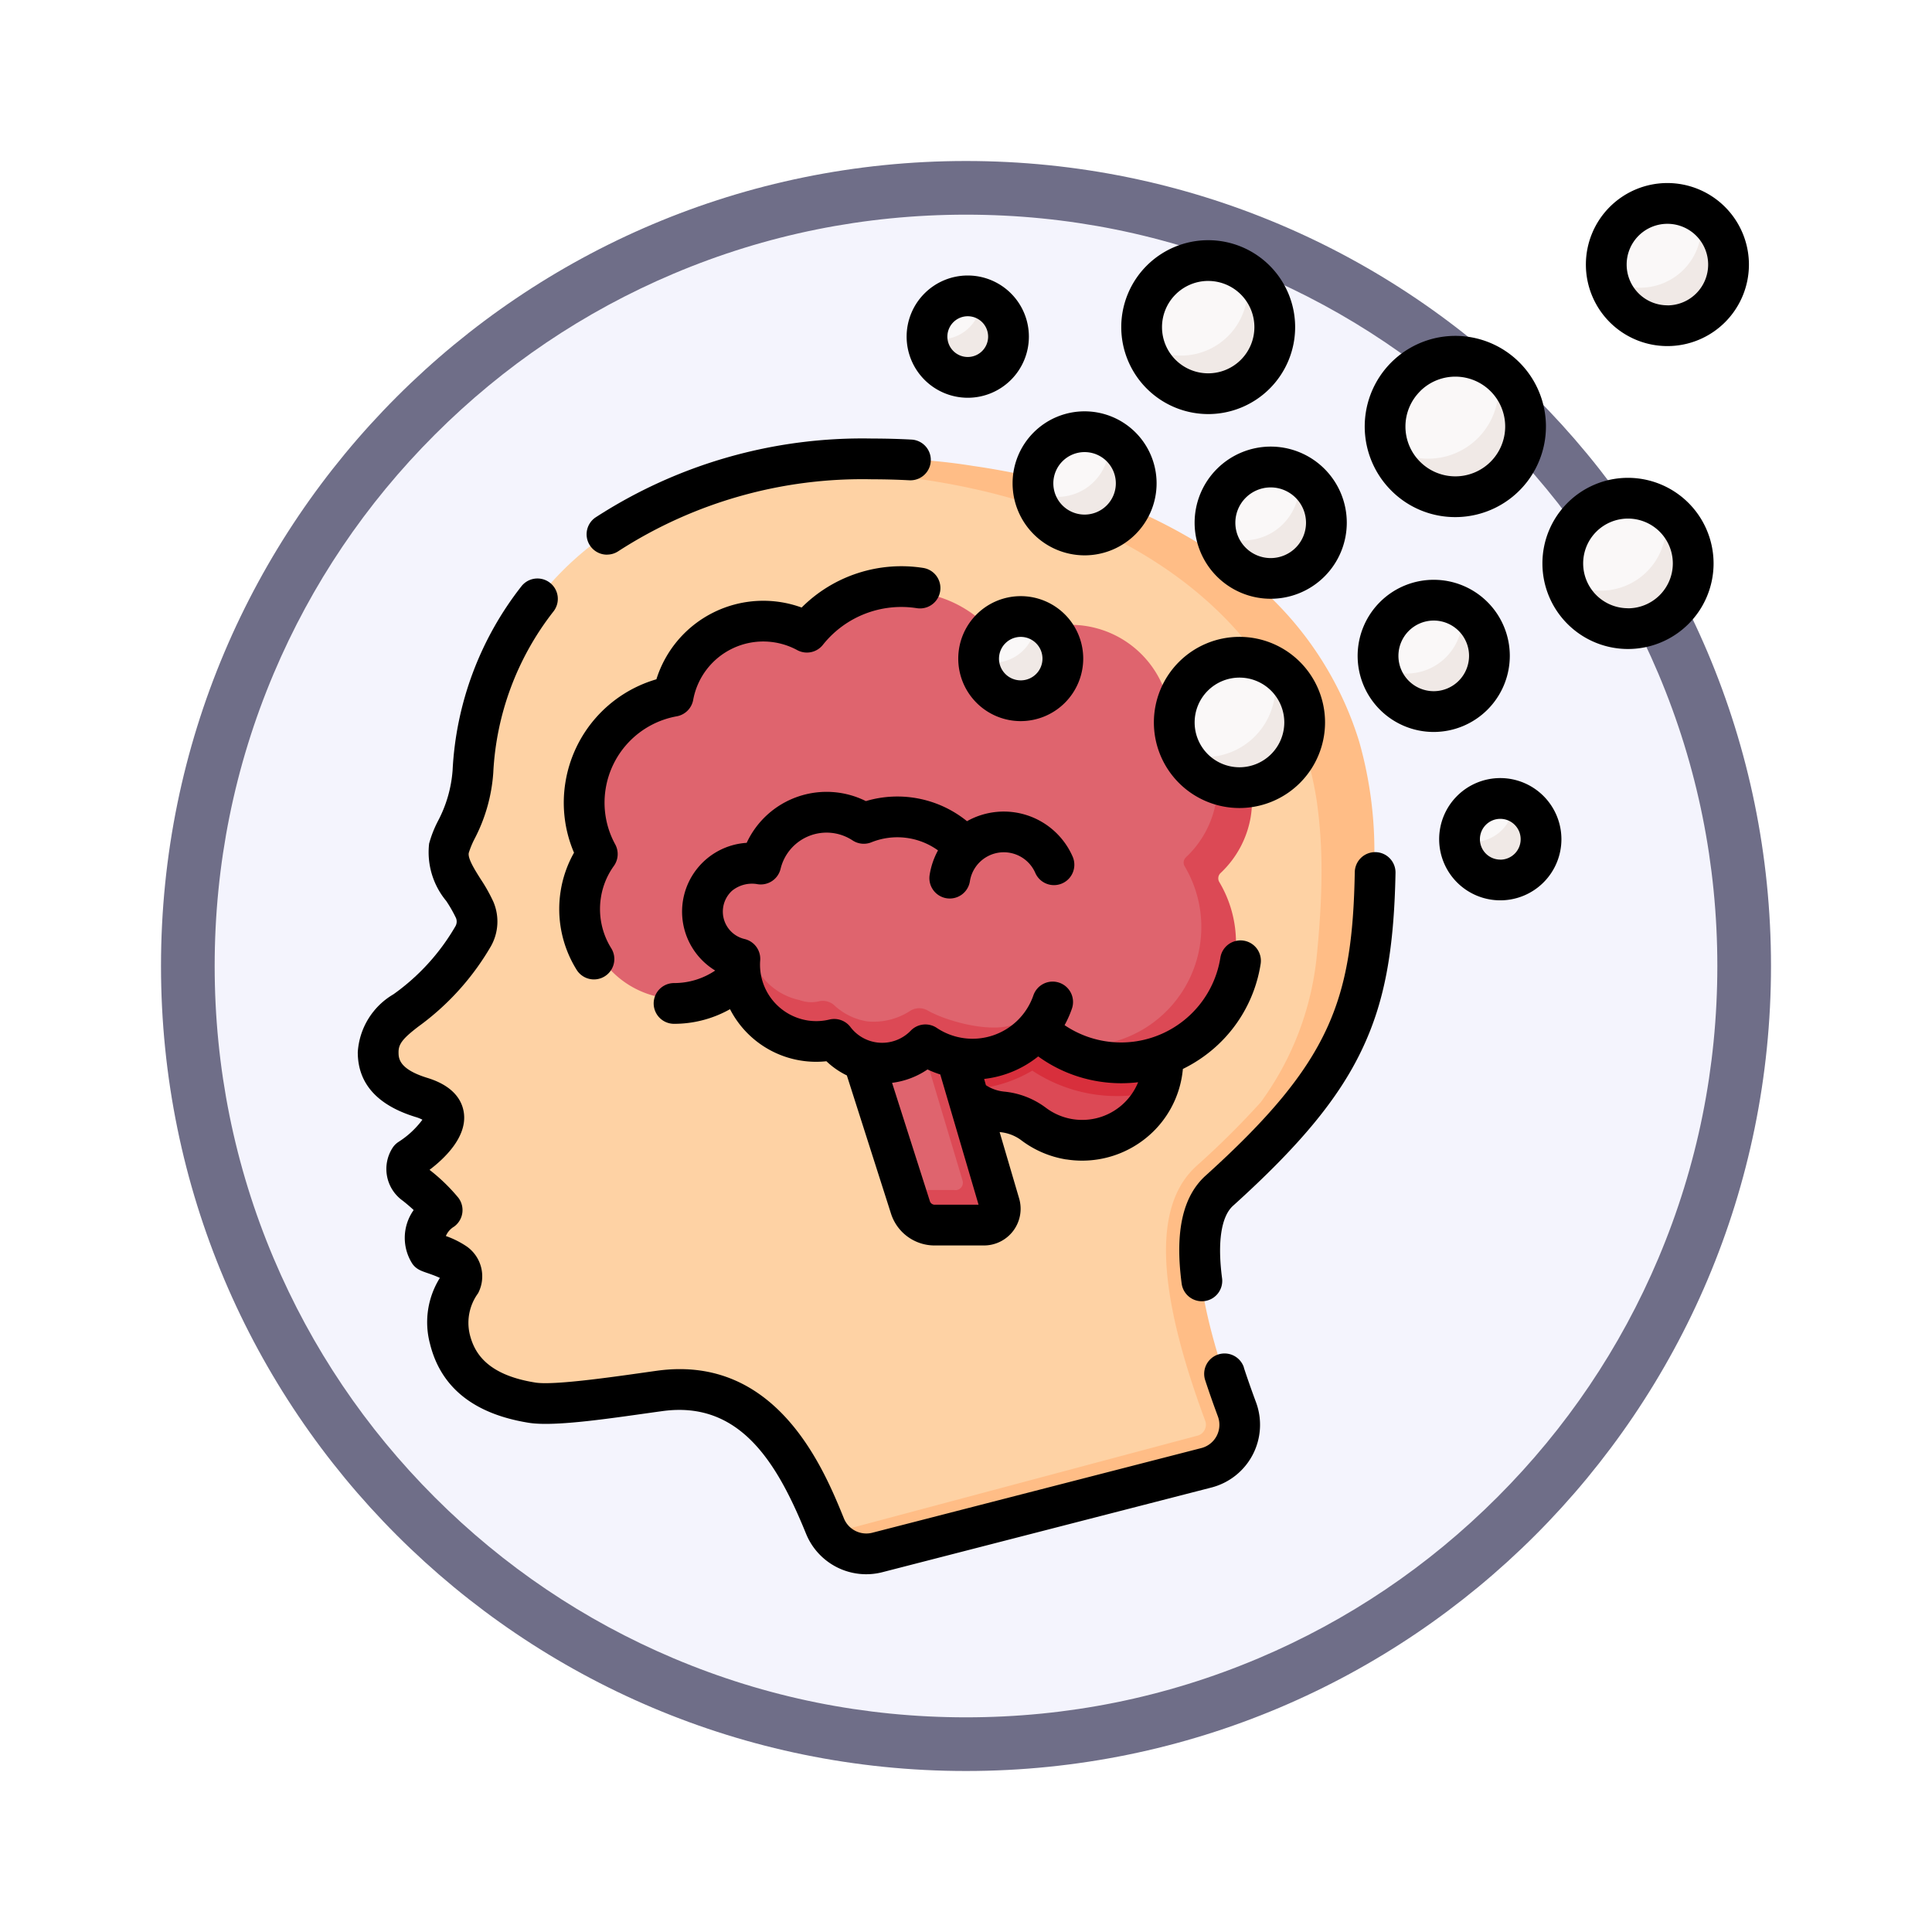 <svg xmlns="http://www.w3.org/2000/svg" xmlns:xlink="http://www.w3.org/1999/xlink" width="108" height="108" viewBox="0 0 108 108">
  <defs>
    <filter id="Path_982547" x="0" y="0" width="108" height="108" filterUnits="userSpaceOnUse">
      <feOffset dy="3" input="SourceAlpha"/>
      <feGaussianBlur stdDeviation="3" result="blur"/>
      <feFlood flood-opacity="0.161"/>
      <feComposite operator="in" in2="blur"/>
      <feComposite in="SourceGraphic"/>
    </filter>
  </defs>
  <g id="Group_1152494" data-name="Group 1152494" transform="translate(-212 -2434)">
    <g id="Group_1151798" data-name="Group 1151798" transform="translate(221 2440)">
      <g id="Group_1146954" data-name="Group 1146954">
        <g transform="matrix(1, 0, 0, 1, -9, -6)" filter="url(#Path_982547)">
          <g id="Path_982547-2" data-name="Path 982547" transform="translate(9 6)" fill="#f4f4fd">
            <path d="M 45 88.5 C 39.127 88.5 33.43 87.35 28.068 85.082 C 22.889 82.891 18.236 79.755 14.241 75.759 C 10.245 71.764 7.109 67.111 4.918 61.932 C 2.65 56.57 1.5 50.873 1.5 45 C 1.5 39.127 2.65 33.43 4.918 28.068 C 7.109 22.889 10.245 18.236 14.241 14.241 C 18.236 10.245 22.889 7.109 28.068 4.918 C 33.43 2.65 39.127 1.5 45 1.5 C 50.873 1.5 56.57 2.65 61.932 4.918 C 67.111 7.109 71.764 10.245 75.759 14.241 C 79.755 18.236 82.891 22.889 85.082 28.068 C 87.35 33.43 88.5 39.127 88.5 45 C 88.5 50.873 87.35 56.57 85.082 61.932 C 82.891 67.111 79.755 71.764 75.759 75.759 C 71.764 79.755 67.111 82.891 61.932 85.082 C 56.57 87.35 50.873 88.5 45 88.5 Z" stroke="none"/>
            <path d="M 45 3 C 39.329 3 33.829 4.11 28.653 6.299 C 23.652 8.415 19.16 11.443 15.302 15.302 C 11.443 19.16 8.415 23.652 6.299 28.653 C 4.11 33.829 3 39.329 3 45 C 3 50.671 4.11 56.171 6.299 61.347 C 8.415 66.348 11.443 70.84 15.302 74.698 C 19.16 78.557 23.652 81.585 28.653 83.701 C 33.829 85.89 39.329 87 45 87 C 50.671 87 56.171 85.89 61.347 83.701 C 66.348 81.585 70.84 78.557 74.698 74.698 C 78.557 70.84 81.585 66.348 83.701 61.347 C 85.89 56.171 87 50.671 87 45 C 87 39.329 85.89 33.829 83.701 28.653 C 81.585 23.652 78.557 19.16 74.698 15.302 C 70.84 11.443 66.348 8.415 61.347 6.299 C 56.171 4.11 50.671 3 45 3 M 45 0 C 69.853 0 90 20.147 90 45 C 90 69.853 69.853 90 45 90 C 20.147 90 0 69.853 0 45 C 0 20.147 20.147 0 45 0 Z" stroke="none" fill="#6f6e88"/>
          </g>
        </g>
      </g>
    </g>
    <g id="amnesia" transform="translate(232 2444.232)">
      <g id="Group_1152492" data-name="Group 1152492" transform="translate(1.182 1.143)">
        <g id="Group_1152488" data-name="Group 1152488" transform="translate(0 14.277)">
          <path id="Path_984108" data-name="Path 984108" d="M62.732,121.341c-1.577-10.138-9.714-15.057-18.9-16.979,0,0,.23.553-.017-.041-.662-.14-1.519-.38-2.394-.5-4.292-.589-9.235-1.135-13.734.074q-1.082.291-2.159.682l.011,0a22.8,22.8,0,0,0-3.361,1.536,17.159,17.159,0,0,0-9.117,14.29c-.147,2.253-1.118,3.341-1.337,4.283-.267,1.144.95,2.319,1.436,3.45a1.665,1.665,0,0,1-.082,1.469,13.359,13.359,0,0,1-3.761,4.152c-.876.674-1.544,1.277-1.542,2.326,0,1.225.769,2.024,2.415,2.53,3.152.969-.659,3.44-.659,3.44a1.049,1.049,0,0,0,.335,1.448,10.866,10.866,0,0,1,1.308,1.212.247.247,0,0,1-.028.355,1.77,1.77,0,0,0-.74,1.468.974.974,0,0,0,.667.865,4.092,4.092,0,0,1,.995.481.907.907,0,0,1,.29,1.122,3.752,3.752,0,0,0-.579,3.113c.579,2.353,2.554,3.224,4.534,3.548,1.39.228,4.267-.255,7.2-.652,5.171-.7,7.547,3.568,9.071,7.241h0a2.262,2.262,0,0,0,.369.754c.581.793,2.307.895,3.324.6L53.3,159.072A2.483,2.483,0,0,0,55,155.8c-1.477-3.978-3.064-9.534-1.119-11.78.093-.1.018-.024.216-.223,5.756-5.209,7.953-8.685,8.588-14.031h0a34.281,34.281,0,0,0,.042-8.427Z" transform="translate(-7.78 -102.915)" fill="#fed2a4"/>
          <path id="Path_984109" data-name="Path 984109" d="M163.072,139.75a23.973,23.973,0,0,0,3.671-4.758c1.881-3.209,2.255-7.231,2.281-11.167a22.393,22.393,0,0,0-.85-6.529,18.945,18.945,0,0,0-6.886-9.688h0a30.348,30.348,0,0,0-12.1-5.255,0,0,0,0,1,0,0c-.661-.14-1.687-.328-2.563-.451a32.8,32.8,0,0,0-14.335.865,35.061,35.061,0,0,1,11.379-.126c.876.123,1.9.31,2.563.451a0,0,0,0,0,0,0c9.181,1.922,17.99,7.363,19.568,17.5a27.267,27.267,0,0,1,.271,3.969c0,1.616-.115,3.182-.254,4.617a16.615,16.615,0,0,1-3.136,8.28,46.741,46.741,0,0,1-3.608,3.579,5.191,5.191,0,0,0-.372.382c-2.014,2.324-1.729,6.853.867,13.848a.634.634,0,0,1-.032.521.625.625,0,0,1-.4.318l-20.58,5.484a2.707,2.707,0,0,0,2.1,1.121,2.07,2.07,0,0,0,.584-.082l18.358-4.733a2.483,2.483,0,0,0,1.706-3.271c-1.477-3.978-3.149-9.749-1.2-12l.038-.043C160.688,142.009,160.63,142.225,163.072,139.75Z" transform="translate(-113.38 -101.503)" fill="#ffbd86"/>
        </g>
        <g id="Group_1152490" data-name="Group 1152490" transform="translate(11.53 21.685)">
          <path id="Path_984110" data-name="Path 984110" d="M224.3,292.948a4.421,4.421,0,0,0-3.412.837,3.344,3.344,0,1,0-.856,6.341.15.15,0,0,1,.14.051,4.434,4.434,0,0,0,7.385-.929c.177-.368-.4-.886-.331-1.309C227.633,295.524,226.715,293.356,224.3,292.948Z" transform="translate(-196.029 -271.226)" fill="#dc4955"/>
          <path id="Path_984111" data-name="Path 984111" d="M227.933,298.056a4.384,4.384,0,0,1-.378,1.189,8.59,8.59,0,0,1-6.535-1.233,7.562,7.562,0,0,1-4.007,1.056,3.344,3.344,0,0,1,3.035-5.544,3.379,3.379,0,0,1,.84.259,4.432,4.432,0,0,1,7.046,4.273Z" transform="translate(-196.027 -271.224)" fill="#d82f3c"/>
          <path id="Path_984112" data-name="Path 984112" d="M186.429,314.5l-2.275.058a1.184,1.184,0,0,1-1.138-.854l-.677-.8-3.417-8.965,5.02-1.369,3.413,10.889A.823.823,0,0,1,186.429,314.5Z" transform="translate(-164.458 -279.437)" fill="#df646e"/>
          <path id="Path_984113" data-name="Path 984113" d="M205.811,314.338l-2.661.012a1.843,1.843,0,0,1-1.408-1.141l-.324-.819,2.752,0a.412.412,0,0,0,.463-.522l-2.836-9.481,1.558-.425,3.384,11.327A.823.823,0,0,1,205.811,314.338Z" transform="translate(-183.536 -278.927)" fill="#dc4955"/>
          <path id="Path_984114" data-name="Path 984114" d="M118.845,166.573a.412.412,0,0,1,.074-.51,5.352,5.352,0,0,0,1.632-3.086,5.528,5.528,0,0,0-3.821-6.468q-.112-.028-.227-.051a.4.4,0,0,1-.3-.28,5.6,5.6,0,0,0-8.7-2.94.41.41,0,0,1-.581-.1,6.614,6.614,0,0,0-10.443-.57.273.273,0,0,1-.327.071A5.035,5.035,0,0,0,88.988,156a.277.277,0,0,1-.216.211,5.936,5.936,0,0,0-4.152,8.453.276.276,0,0,1-.02.28,5.184,5.184,0,0,0,6.98,7.354c.2-.12.448-.52.627-.665a.272.272,0,0,1,.435.146,4.19,4.19,0,0,0,4.784,3.13.4.4,0,0,1,.375.135,3.28,3.28,0,0,0,1.987,1.045,3.125,3.125,0,0,0,2.609-.7.413.413,0,0,1,.478-.042,4.923,4.923,0,0,0,1.623.682,4.5,4.5,0,0,0,4.269-1.361,6.641,6.641,0,0,0,.955.778,6.149,6.149,0,0,0,2.765.67,6.363,6.363,0,0,0,7.15-4.847A6.28,6.28,0,0,0,118.845,166.573Z" transform="translate(-83.692 -150.277)" fill="#df646e"/>
          <g id="Group_1152489" data-name="Group 1152489" transform="translate(8.885 6.218)">
            <path id="Path_984115" data-name="Path 984115" d="M265.238,206.187a6.654,6.654,0,0,1-10.167,3.987,6.549,6.549,0,0,0,.853.176,6.652,6.652,0,0,0,6.63-9.982.406.406,0,0,1,.073-.507,5.578,5.578,0,0,0,1.684-3.144,5.656,5.656,0,0,0-2.29-5.5,5.644,5.644,0,0,1,4.225,6.38,5.578,5.578,0,0,1-1.684,3.144.406.406,0,0,0-.073.507A6.627,6.627,0,0,1,265.238,206.187Z" transform="translate(-237.926 -191.218)" fill="#dc4955"/>
            <path id="Path_984116" data-name="Path 984116" d="M142.187,284.039a4.209,4.209,0,0,0,4.8,3.117.4.4,0,0,1,.374.135,3.3,3.3,0,0,0,4.642.378.413.413,0,0,1,.477-.042,4.632,4.632,0,0,0,1.6.587,4.691,4.691,0,0,0,3.931-1.168,4.374,4.374,0,0,0,.459-.484,7.661,7.661,0,0,0,1.234-1.552l-.559-.459c-.266.492-.868.952-1.359,1.618-1.107,1.028-4.206.181-5.343-.476a.939.939,0,0,0-.957.012,3.74,3.74,0,0,1-2.413.6,3.508,3.508,0,0,1-1.812-.868.956.956,0,0,0-.9-.253,1.89,1.89,0,0,1-1.079-.072,3.6,3.6,0,0,1-2.772-2.784Z" transform="translate(-142.187 -268.486)" fill="#dc4955"/>
          </g>
        </g>
        <g id="Group_1152491" data-name="Group 1152491" transform="translate(30.638)">
          <path id="Path_984117" data-name="Path 984117" d="M253.8,94.375c0-1.112-.155-2.062-1.077-2.544A2.887,2.887,0,0,0,248.5,94.39a2.906,2.906,0,0,0,.032.431,2.611,2.611,0,0,0,2.87,2.088A2.222,2.222,0,0,0,253.8,94.375Z" transform="translate(-242.577 -78.746)" fill="#faf8f8"/>
          <circle id="Ellipse_11654" data-name="Ellipse 11654" cx="3.937" cy="3.937" r="3.937" transform="translate(13.238 25.365)" fill="#faf8f8"/>
          <path id="Path_984118" data-name="Path 984118" d="M450.307,119.536c0-1.27-.166-2.275-1.151-2.928a3.647,3.647,0,0,0-5.541,3.954c.405,1.571,2.144,2.347,3.842,2.347C449.47,122.91,450.307,121.549,450.307,119.536Z" transform="translate(-407.959 -99.525)" fill="#faf8f8"/>
          <path id="Path_984119" data-name="Path 984119" d="M321.4,107.623a2.873,2.873,0,0,0-1.248-2.713,3.116,3.116,0,0,0-4.6,3.285c.271,1.443,1.766,2.065,3.288,2.065A2.308,2.308,0,0,0,321.4,107.623Z" transform="translate(-299.4 -89.77)" fill="#faf8f8"/>
          <path id="Path_984120" data-name="Path 984120" d="M381.273,156.537c0-1.159-.179-2.089-1.119-2.625a3.116,3.116,0,0,0-4.6,3.285c.271,1.443,1.949,1.927,3.47,1.927C380.744,159.124,381.273,158.256,381.273,156.537Z" transform="translate(-350.287 -131.329)" fill="#faf8f8"/>
          <path id="Path_984121" data-name="Path 984121" d="M295.672,32.115a3.307,3.307,0,0,0-1.371-2.976,3.723,3.723,0,0,0-5.676,4.049,3.634,3.634,0,0,0,3.75,2.417A3.189,3.189,0,0,0,295.672,32.115Z" transform="translate(-276.501 -25.314)" fill="#faf8f8"/>
          <path id="Path_984122" data-name="Path 984122" d="M466.146,10.957a3.325,3.325,0,0,0-1.318-2.869,3.419,3.419,0,0,0-5.241,3.605,3.478,3.478,0,0,0,3.572,2.366A2.816,2.816,0,0,0,466.146,10.957Z" transform="translate(-421.529 -7.504)" fill="#faf8f8"/>
          <path id="Path_984123" data-name="Path 984123" d="M409.742,228.848a2.124,2.124,0,0,0-1.2-2.211,2.28,2.28,0,0,0-3.045,2.146,2.316,2.316,0,0,0,2.509,2.063C409.269,230.846,409.742,230.106,409.742,228.848Z" transform="translate(-375.732 -193.241)" fill="#faf8f8"/>
          <path id="Path_984124" data-name="Path 984124" d="M213.832,43.735a2.036,2.036,0,0,0-1.294-2.1,2.28,2.28,0,0,0-3.038,2.149c0,.007,0,.014,0,.021a2.206,2.206,0,0,0,2.445,1.974A1.783,1.783,0,0,0,213.832,43.735Z" transform="translate(-209.5 -36.34)" fill="#faf8f8"/>
          <path id="Path_984125" data-name="Path 984125" d="M384.719,65.025c-.164-.164-.23-.449-.414-.578a3.927,3.927,0,0,0-6.027,4.3c.178.618.844,1.1,1.331,1.587,1.533,1.533,3.534,1.323,5.067-.21A3.4,3.4,0,0,0,384.719,65.025Z" transform="translate(-352.514 -55.196)" fill="#faf8f8"/>
          <path id="Path_984126" data-name="Path 984126" d="M232.964,161.934a2.265,2.265,0,0,0-1.276-2.278,2.356,2.356,0,0,0-3.188,2.2c0,.025,0,.051,0,.076a2.288,2.288,0,0,0,2.5,2.018A1.778,1.778,0,0,0,232.964,161.934Z" transform="translate(-225.614 -136.418)" fill="#faf8f8"/>
        </g>
        <path id="Path_984127" data-name="Path 984127" d="M254.45,96.222a2.886,2.886,0,0,1-5.74.431,2.887,2.887,0,0,0,4.189-2.989A2.883,2.883,0,0,1,254.45,96.222Z" transform="translate(-212.117 -80.578)" fill="#f0e9e6"/>
        <path id="Path_984128" data-name="Path 984128" d="M305.238,182.1a3.936,3.936,0,0,1-7.747.986A3.934,3.934,0,0,0,303.6,179.8a3.831,3.831,0,0,0-.126-.986A3.925,3.925,0,0,1,305.238,182.1Z" transform="translate(-253.488 -152.794)" fill="#f0e9e6"/>
        <path id="Path_984129" data-name="Path 984129" d="M451.443,123.033a3.645,3.645,0,0,1-7.173.913,3.643,3.643,0,0,0,5.655-3.039,3.546,3.546,0,0,0-.117-.913A3.635,3.635,0,0,1,451.443,123.033Z" transform="translate(-377.974 -102.909)" fill="#f0e9e6"/>
        <path id="Path_984130" data-name="Path 984130" d="M322.033,109.9a3.113,3.113,0,0,1-6.173.579,3.112,3.112,0,0,0,4.654-2.705,3.028,3.028,0,0,0-.055-.579A3.108,3.108,0,0,1,322.033,109.9Z" transform="translate(-269.067 -92.053)" fill="#f0e9e6"/>
        <path id="Path_984131" data-name="Path 984131" d="M382.033,158.9a3.113,3.113,0,0,1-6.173.579,3.112,3.112,0,0,0,4.654-2.705,3.028,3.028,0,0,0-.055-.579A3.108,3.108,0,0,1,382.033,158.9Z" transform="translate(-319.954 -133.61)" fill="#f0e9e6"/>
        <path id="Path_984132" data-name="Path 984132" d="M296.646,35.753a3.722,3.722,0,0,1-7.316.963A3.723,3.723,0,0,0,295,32.664,3.722,3.722,0,0,1,296.646,35.753Z" transform="translate(-246.567 -28.843)" fill="#f0e9e6"/>
        <path id="Path_984133" data-name="Path 984133" d="M466.827,13.822a3.417,3.417,0,0,1-6.747.772,3.418,3.418,0,0,0,5.14-3.67A3.41,3.41,0,0,1,466.827,13.822Z" transform="translate(-391.383 -10.405)" fill="#f0e9e6"/>
        <path id="Path_984134" data-name="Path 984134" d="M410.057,229.512a2.278,2.278,0,0,1-4.557.021,2.254,2.254,0,0,0,.759.131,2.279,2.279,0,0,0,2.278-2.278v-.021A2.278,2.278,0,0,1,410.057,229.512Z" transform="translate(-345.093 -193.971)" fill="#f0e9e6"/>
        <path id="Path_984135" data-name="Path 984135" d="M214.057,44.512a2.278,2.278,0,0,1-4.557.021,2.254,2.254,0,0,0,.759.131,2.279,2.279,0,0,0,2.278-2.278v-.021a2.278,2.278,0,0,1,1.519,2.148Z" transform="translate(-178.862 -37.069)" fill="#f0e9e6"/>
        <path id="Path_984136" data-name="Path 984136" d="M385.688,74.414a3.925,3.925,0,0,1-6.548-1.689,3.925,3.925,0,0,0,6.025-4.3,3.819,3.819,0,0,1,.522.437A3.928,3.928,0,0,1,385.688,74.414Z" transform="translate(-322.736 -59.171)" fill="#f0e9e6"/>
        <path id="Path_984137" data-name="Path 984137" d="M233.217,162.706a2.354,2.354,0,0,1-4.707.076,2.356,2.356,0,0,0,3.188-2.2c0-.026,0-.05,0-.076A2.355,2.355,0,0,1,233.217,162.706Z" transform="translate(-194.985 -137.266)" fill="#f0e9e6"/>
      </g>
      <g id="Group_1152493" data-name="Group 1152493" transform="translate(0 0.004)">
        <path id="Path_984138" data-name="Path 984138" d="M313.3,246.234a1.139,1.139,0,0,0-1.16,1.118c-.132,7.2-1.355,10.658-8.334,16.962-1.288,1.163-1.727,3.138-1.344,6.036a1.139,1.139,0,0,0,1.128.99,1.122,1.122,0,0,0,.151-.01,1.139,1.139,0,0,0,.98-1.279c-.266-2.012-.049-3.45.612-4.047,3.745-3.383,5.9-5.99,7.2-8.718,1.258-2.634,1.8-5.5,1.884-9.893A1.139,1.139,0,0,0,313.3,246.234Z" transform="translate(-256.407 -208.835)"/>
        <path id="Path_984139" data-name="Path 984139" d="M49.536,189.6a1.139,1.139,0,1,0-2.165.71c.212.647.451,1.328.709,2.023a1.343,1.343,0,0,1-.925,1.771l-18.393,4.733a1.351,1.351,0,0,1-1.584-.794c-1.116-2.744-3.731-9.172-10.429-8.265-1.867.258-5.8.863-6.872.656-2.76-.451-3.388-1.755-3.62-2.7a2.8,2.8,0,0,1,.468-2.284,2.042,2.042,0,0,0-.636-2.617,5.131,5.131,0,0,0-1.165-.583,1.125,1.125,0,0,1,.457-.524,1.139,1.139,0,0,0,.238-1.619,10.155,10.155,0,0,0-1.608-1.556c.829-.628,2.108-1.833,1.919-3.188-.088-.632-.513-1.483-2.037-1.951-1.612-.495-1.614-1.112-1.614-1.444,0-.451.235-.757,1.1-1.421a14.59,14.59,0,0,0,4.066-4.5,2.813,2.813,0,0,0,.136-2.478,9.281,9.281,0,0,0-.712-1.27c-.327-.518-.735-1.162-.663-1.471a4.842,4.842,0,0,1,.33-.794,9.37,9.37,0,0,0,1.038-3.674,15.906,15.906,0,0,1,3.371-9.031,1.139,1.139,0,0,0-1.785-1.415,18.142,18.142,0,0,0-3.859,10.3,7.179,7.179,0,0,1-.823,2.847,6.3,6.3,0,0,0-.49,1.252,4.263,4.263,0,0,0,.956,3.206,7.541,7.541,0,0,1,.545.953.522.522,0,0,1-.029.46,12.1,12.1,0,0,1-3.469,3.807A4.038,4.038,0,0,0,0,171.977c0,1.745,1.089,2.961,3.224,3.617a2.172,2.172,0,0,1,.389.154,5,5,0,0,1-1.334,1.24,1.139,1.139,0,0,0-.316.306,2.179,2.179,0,0,0,.561,2.99c.235.187.436.36.6.515a2.68,2.68,0,0,0-.067,3.011c.332.451.733.416,1.533.781a4.67,4.67,0,0,0-.551,3.691c.6,2.425,2.437,3.9,5.465,4.4,1.5.266,4.91-.287,7.545-.647,4.349-.588,6.422,2.952,8.013,6.866a3.631,3.631,0,0,0,4.262,2.142l18.393-4.733a3.622,3.622,0,0,0,2.493-4.771c-.248-.668-.477-1.32-.68-1.939Z" transform="translate(0 -123.392)"/>
        <path id="Path_984140" data-name="Path 984140" d="M85.363,100.494a1.134,1.134,0,0,0,.647-.2,25.107,25.107,0,0,1,14.182-4.01c.684,0,1.381.019,2.072.055a1.139,1.139,0,1,0,.121-2.275c-.73-.039-1.468-.058-2.192-.058a27.394,27.394,0,0,0-15.479,4.415,1.139,1.139,0,0,0,.649,2.076Z" transform="translate(-71.431 -79.727)"/>
        <path id="Path_984141" data-name="Path 984141" d="M131.977,244.558a5.6,5.6,0,0,0,.877.069,5.677,5.677,0,0,0,3.469-1.184,5.6,5.6,0,0,0,2.164-3.936s0,0,0-.006a7.993,7.993,0,0,0,1.187-.713,7.854,7.854,0,0,0,3.161-5.159,1.139,1.139,0,0,0-2.25-.356,5.625,5.625,0,0,1-8.71,3.78,5.912,5.912,0,0,0,.407-.915,1.139,1.139,0,1,0-2.153-.744,3.6,3.6,0,0,1-5.4,1.812,1.139,1.139,0,0,0-1.452.153,2.223,2.223,0,0,1-3.372-.2,1.139,1.139,0,0,0-1.176-.42,3.122,3.122,0,0,1-1.23.049,3.154,3.154,0,0,1-2.64-3.351,1.139,1.139,0,0,0-.876-1.2,1.575,1.575,0,0,1-.694-2.7,1.766,1.766,0,0,1,1.374-.373,1.139,1.139,0,0,0,1.336-.85,2.645,2.645,0,0,1,4.024-1.589,1.139,1.139,0,0,0,1.052.106,3.89,3.89,0,0,1,3.724.452,4.2,4.2,0,0,0-.467,1.37,1.139,1.139,0,1,0,2.25.356,1.919,1.919,0,0,1,3.658-.461,1.139,1.139,0,0,0,2.09-.906,4.2,4.2,0,0,0-5.91-1.991,6.182,6.182,0,0,0-5.653-1.123,4.924,4.924,0,0,0-6.663,2.333A3.854,3.854,0,0,0,112.344,234a4.1,4.1,0,0,1-2.3.7h0a1.139,1.139,0,0,0,0,2.278h0a6.362,6.362,0,0,0,3.128-.818,5.41,5.41,0,0,0,5.389,2.91,4.466,4.466,0,0,0,1.143.793l2.466,7.72a2.557,2.557,0,0,0,2.444,1.785h2.753a2.051,2.051,0,0,0,1.967-2.629l-1.09-3.708a2.341,2.341,0,0,1,1.175.43,5.655,5.655,0,0,0,2.553,1.1Zm-7.359,2.533a.286.286,0,0,1-.274-.2l-2.113-6.614a4.517,4.517,0,0,0,1.981-.748,5.774,5.774,0,0,0,.714.28l2.14,7.281h-2.449Zm3.743-6.341a2.263,2.263,0,0,1-.883-.34l-.1-.351A5.871,5.871,0,0,0,130.4,238.8a7.864,7.864,0,0,0,3.388,1.4,8,8,0,0,0,1.254.1,7.881,7.881,0,0,0,.944-.057,3.373,3.373,0,0,1-5.176,1.413,4.611,4.611,0,0,0-2.333-.89Z" transform="translate(-92.364 -189.982)"/>
        <path id="Path_984142" data-name="Path 984142" d="M76.092,164.083a1.139,1.139,0,0,0,.965-1.743,4.133,4.133,0,0,1-.576-2.837,4.091,4.091,0,0,1,.723-1.762,1.139,1.139,0,0,0,.075-1.209,4.853,4.853,0,0,1-.534-3.1,4.905,4.905,0,0,1,3.974-4.057,1.139,1.139,0,0,0,.919-.916,3.983,3.983,0,0,1,5.815-2.785,1.139,1.139,0,0,0,1.435-.293,5.6,5.6,0,0,1,5.257-2.05,1.139,1.139,0,0,0,.356-2.25,7.885,7.885,0,0,0-6.8,2.214,6.262,6.262,0,0,0-8.119,4.011,7.187,7.187,0,0,0-5.087,5.771A7.105,7.105,0,0,0,74.977,157a6.347,6.347,0,0,0-.747,2.147,6.412,6.412,0,0,0,.894,4.4,1.138,1.138,0,0,0,.967.536Z" transform="translate(-62.889 -119.569)"/>
        <path id="Path_984143" data-name="Path 984143" d="M245.025,92.054A4.025,4.025,0,1,0,241,88.029,4.03,4.03,0,0,0,245.025,92.054Zm0-5.772a1.747,1.747,0,1,1-1.747,1.747A1.749,1.749,0,0,1,245.025,86.282Z" transform="translate(-204.396 -71.246)"/>
        <path id="Path_984144" data-name="Path 984144" d="M302.569,171.788a4.784,4.784,0,1,0-4.784,4.784A4.79,4.79,0,0,0,302.569,171.788Zm-4.784,2.506a2.506,2.506,0,1,1,2.506-2.506A2.509,2.509,0,0,1,297.784,174.294Z" transform="translate(-248.498 -141.639)"/>
        <path id="Path_984145" data-name="Path 984145" d="M440.784,108.5a4.784,4.784,0,1,0,4.784,4.784A4.79,4.79,0,0,0,440.784,108.5Zm0,7.29a2.506,2.506,0,1,1,2.506-2.506A2.509,2.509,0,0,1,440.784,115.794Z" transform="translate(-369.778 -92.025)"/>
        <path id="Path_984146" data-name="Path 984146" d="M308,101.257A4.253,4.253,0,1,0,312.253,97,4.258,4.258,0,0,0,308,101.257Zm6.227,0a1.975,1.975,0,1,1-1.975-1.975A1.977,1.977,0,0,1,314.227,101.257Z" transform="translate(-261.22 -82.271)"/>
        <path id="Path_984147" data-name="Path 984147" d="M376.506,150.257a4.253,4.253,0,1,0-4.253,4.253A4.258,4.258,0,0,0,376.506,150.257Zm-4.253,1.974a1.974,1.974,0,1,1,1.975-1.974A1.977,1.977,0,0,1,372.253,152.231Z" transform="translate(-312.107 -123.829)"/>
        <path id="Path_984148" data-name="Path 984148" d="M285.86,30.725a4.86,4.86,0,1,0-4.86-4.86A4.866,4.866,0,0,0,285.86,30.725Zm0-7.442a2.582,2.582,0,1,1-2.582,2.582A2.585,2.585,0,0,1,285.86,23.282Z" transform="translate(-238.321 -17.814)"/>
        <path id="Path_984149" data-name="Path 984149" d="M456.557,0a4.557,4.557,0,1,0,4.557,4.557A4.562,4.562,0,0,0,456.557,0Zm0,6.835a2.278,2.278,0,1,1,2.278-2.278A2.281,2.281,0,0,1,456.557,6.839Z" transform="translate(-383.348 -0.004)"/>
        <path id="Path_984150" data-name="Path 984150" d="M401.417,219a3.417,3.417,0,1,0,3.417,3.417A3.421,3.421,0,0,0,401.417,219Zm0,4.557a1.139,1.139,0,1,1,1.139-1.139A1.14,1.14,0,0,1,401.417,223.561Z" transform="translate(-337.55 -185.741)"/>
        <path id="Path_984151" data-name="Path 984151" d="M205.417,40.839A3.417,3.417,0,1,0,202,37.421,3.421,3.421,0,0,0,205.417,40.839Zm0-4.557a1.139,1.139,0,1,1-1.139,1.139A1.14,1.14,0,0,1,205.417,36.282Z" transform="translate(-171.319 -28.84)"/>
        <path id="Path_984152" data-name="Path 984152" d="M375.7,66.379a5.065,5.065,0,1,0-3.581-1.484A5.031,5.031,0,0,0,375.7,66.379Zm-1.97-7.035a2.787,2.787,0,1,1,0,3.941A2.778,2.778,0,0,1,373.734,59.344Z" transform="translate(-314.347 -47.709)"/>
        <path id="Path_984153" data-name="Path 984153" d="M227.987,155.5a3.493,3.493,0,1,0-3.493,3.493A3.5,3.5,0,0,0,227.987,155.5Zm-4.708,0a1.215,1.215,0,1,1,1.215,1.215A1.217,1.217,0,0,1,223.278,155.5Z" transform="translate(-187.434 -128.918)"/>
      </g>
    </g>
  </g>
</svg>
